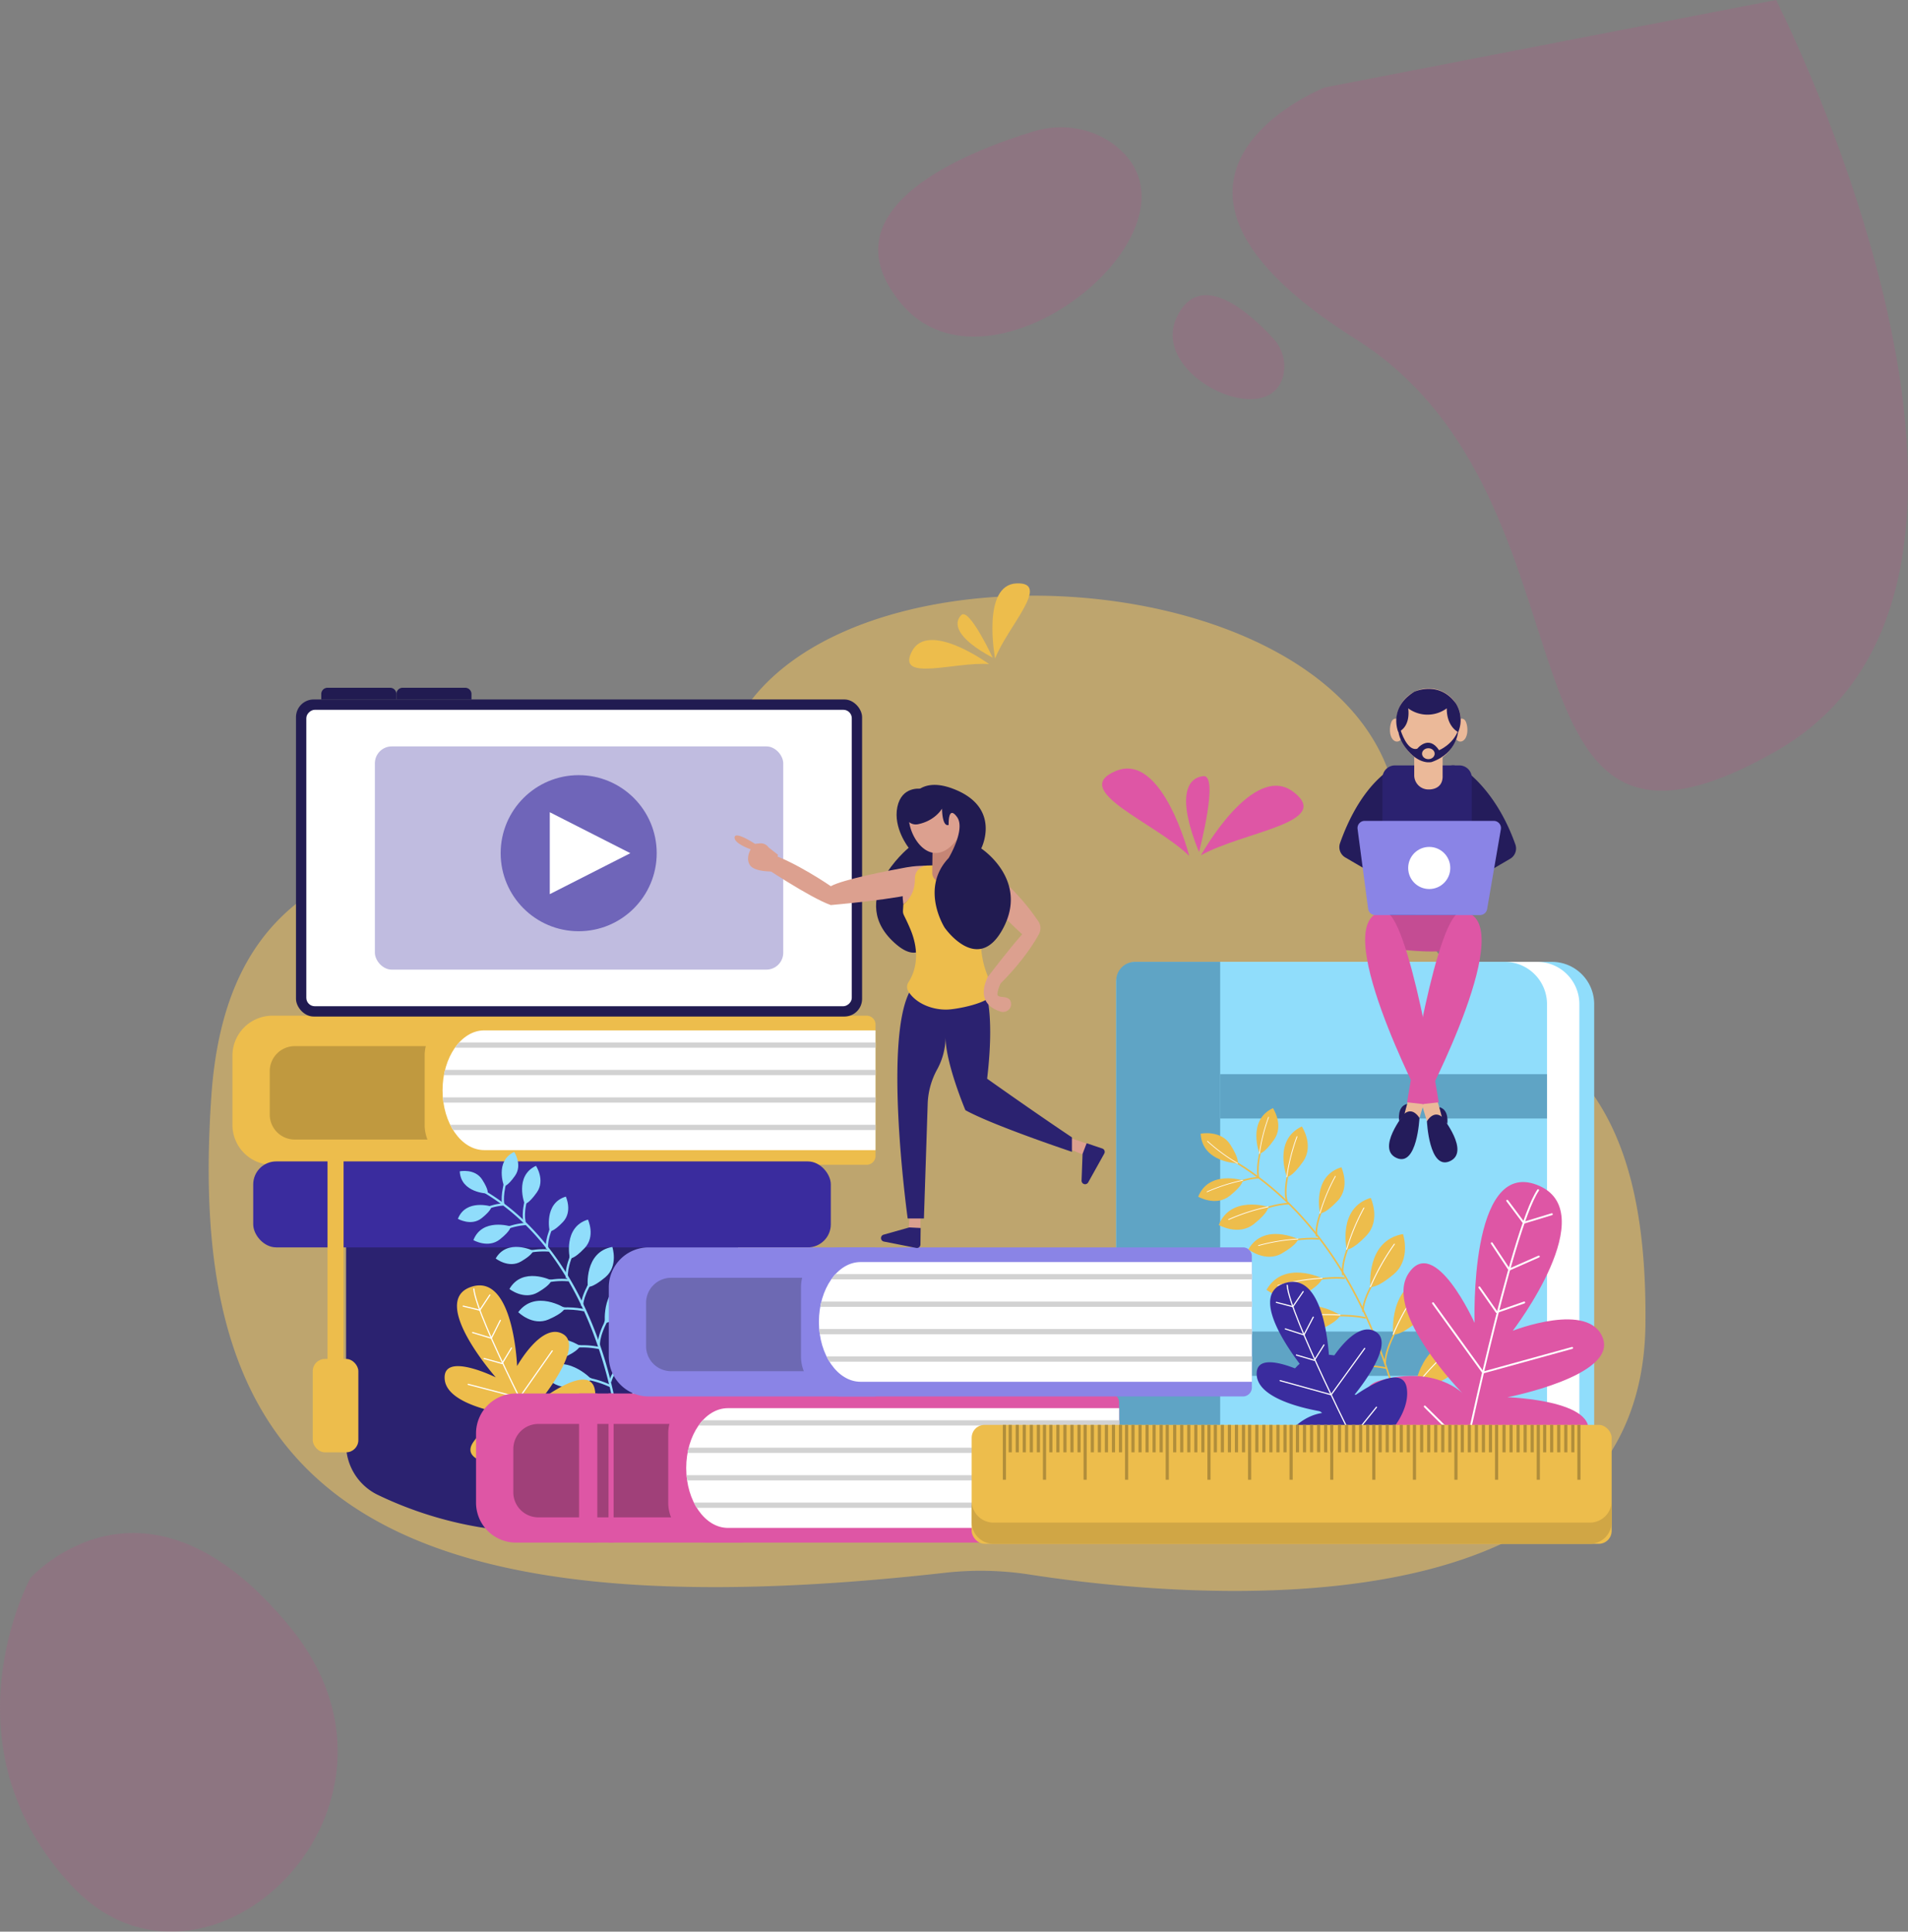 <svg id="OBJECTS" xmlns="http://www.w3.org/2000/svg" xmlns:xlink="http://www.w3.org/1999/xlink" viewBox="0 0 1030.49 1043.07"><rect x="0" y="0" width="1030.49" height="1043.07" fill="#808080" stroke="none"/><defs><style>.cls-1,.cls-12,.cls-19,.cls-20,.cls-21,.cls-22,.cls-23,.cls-24,.cls-25,.cls-26{fill:none;}.cls-2{fill:#e9bf63;opacity:0.59;}.cls-3{fill:#90ddfb;}.cls-4{fill:#fff;}.cls-5{fill:#5fa4c5;}.cls-6{fill:#edbd4c;}.cls-7{fill:#c0993f;}.cls-8{clip-path:url(#clip-path);}.cls-9{fill:#d2d2d2;}.cls-10{fill:#2b2270;}.cls-11,.cls-30,.cls-31{fill:#3a2c9e;}.cls-12,.cls-20,.cls-21,.cls-22,.cls-23,.cls-24,.cls-25,.cls-26{stroke:#fff;stroke-linecap:round;stroke-linejoin:round;}.cls-12{stroke-width:0.63px;}.cls-13{fill:#de56a5;}.cls-14{fill:#a04079;}.cls-15{clip-path:url(#clip-path-2);}.cls-16{fill:#8a84e6;}.cls-17{fill:#6d69b3;}.cls-18{clip-path:url(#clip-path-3);}.cls-19{stroke:#edbd4c;stroke-miterlimit:10;stroke-width:0.87px;}.cls-20{stroke-width:0.36px;}.cls-21{stroke-width:0.4px;}.cls-22{stroke-width:0.38px;}.cls-23{stroke-width:0.43px;}.cls-24{stroke-width:0.47px;}.cls-25{stroke-width:0.51px;}.cls-26{stroke-width:1.02px;}.cls-27{fill:#d0a645;}.cls-28{fill:#b18e3b;}.cls-29{fill:#211b51;}.cls-30{opacity:0.32;}.cls-31{opacity:0.6;}.cls-32{fill:#dca08f;}.cls-33{fill:#c58575;}.cls-34{fill:#ebb999;}.cls-35{fill:#241c5b;}.cls-36{fill:#c44c93;}.cls-37{fill:#cf4387;opacity:0.17;}</style><clipPath id="clip-path" transform="translate(30.14 98.5)"><path class="cls-1" d="M231.4,522.56c-12.42,0-22.52-14.5-22.52-32.33S219,457.9,231.4,457.9H442.72v64.66Z"/></clipPath><clipPath id="clip-path-2" transform="translate(30.14 98.5)"><path class="cls-1" d="M363,726.56c-12.42,0-22.52-14.5-22.52-32.33S350.54,661.9,363,661.9H574.28v64.66Z"/></clipPath><clipPath id="clip-path-3" transform="translate(30.14 98.5)"><path class="cls-1" d="M434.66,647.65c-12.42,0-22.52-14.5-22.52-32.33S422.24,583,434.66,583H646v64.66Z"/></clipPath></defs><title>2353234</title><path class="cls-2" d="M480.16,750.8a172.73,172.73,0,0,1,45.8.95c77,11.94,330.66,38.14,332.58-135,2.26-204.14-127.39-130-133.13-269.81S431,182.56,368.89,289.58,97.51,295.59,84,493.53C70.72,686.94,146,788.39,480.16,750.8Z" transform="translate(30.14 98.5)"/><path class="cls-3" d="M639.26,519.4h198.9A22.84,22.84,0,0,1,861,542.24v253a22.84,22.84,0,0,1-22.84,22.84H639.26a10.93,10.93,0,0,1-10.93-10.93V530.33A10.93,10.93,0,0,1,639.26,519.4Z"/><path class="cls-4" d="M631.29,519.4h198.9A22.84,22.84,0,0,1,853,542.24v253a22.84,22.84,0,0,1-22.84,22.84H631.29a10.93,10.93,0,0,1-10.93-10.93V530.33A10.93,10.93,0,0,1,631.29,519.4Z"/><path class="cls-3" d="M613.78,519.4h198.9a22.84,22.84,0,0,1,22.84,22.84v253a22.84,22.84,0,0,1-22.84,22.84H613.78a10.93,10.93,0,0,1-10.93-10.93V530.33A10.93,10.93,0,0,1,613.78,519.4Z"/><path class="cls-5" d="M613,519.4h46a0,0,0,0,1,0,0V818.92a0,0,0,0,1,0,0H614.11a11.26,11.26,0,0,1-11.26-11.26V529.55A10.15,10.15,0,0,1,613,519.4Z"/><rect class="cls-5" x="659.01" y="580.06" width="176.52" height="23.93"/><rect class="cls-5" x="659.01" y="719.03" width="176.52" height="23.93"/><path class="cls-6" d="M147.12,548.47H269.6a0,0,0,0,1,0,0V629a0,0,0,0,1,0,0H147.12a21.58,21.58,0,0,1-21.58-21.58V570.06A21.58,21.58,0,0,1,147.12,548.47Z"/><path class="cls-7" d="M159.2,564.91h99.19a0,0,0,0,1,0,0v50.44a0,0,0,0,1,0,0H159.2a13.52,13.52,0,0,1-13.52-13.52V578.43A13.52,13.52,0,0,1,159.2,564.91Z"/><path class="cls-6" d="M250.93,548.47H468.07a4.79,4.79,0,0,1,4.79,4.79v70.92a4.79,4.79,0,0,1-4.79,4.79H250.93a21.58,21.58,0,0,1-21.58-21.58V570.06A21.58,21.58,0,0,1,250.93,548.47Z"/><path class="cls-4" d="M231.4,522.56c-12.42,0-22.52-14.5-22.52-32.33S219,457.9,231.4,457.9H442.72v64.66Z" transform="translate(30.14 98.5)"/><g class="cls-8"><rect class="cls-9" x="241.33" y="562.93" width="239.79" height="2.83"/><rect class="cls-9" x="237.93" y="577.74" width="252.51" height="2.83"/><rect class="cls-9" x="237.93" y="592.56" width="252.51" height="2.83"/><rect class="cls-9" x="237.93" y="607.38" width="252.51" height="2.83"/></g><path class="cls-10" d="M368.45,699.34A202.43,202.43,0,0,1,262.61,729a205.29,205.29,0,0,1-88.84-20.34,30.32,30.32,0,0,1-17-27.26V543.11H368.45Z" transform="translate(30.14 98.5)"/><rect class="cls-11" x="136.76" y="627.15" width="311.95" height="46.42" rx="12.44" ry="12.44"/><rect class="cls-6" x="176.89" y="622.56" width="8.67" height="125.51"/><rect class="cls-6" x="168.91" y="733.82" width="24.63" height="50.42" rx="6.6" ry="6.6"/><path class="cls-3" d="M303.85,677.38c-.07-.95-8.12-94.93-74.17-132.77l.6-1c34.82,19.95,53.29,55.25,62.66,81.35A225.8,225.8,0,0,1,305,677.28Z" transform="translate(30.14 98.5)"/><path class="cls-3" d="M241.09,552c-.06-.23-1.44-5.7,2.56-16.9l1.13.4c-3.85,10.8-2.54,16.14-2.53,16.2Z" transform="translate(30.14 98.5)"/><path class="cls-3" d="M242.07,542s-5.17-13.45,5.51-18.46c0,0,4.61,6.94.44,12.87S242.07,542,242.07,542Z" transform="translate(30.14 98.5)"/><path class="cls-3" d="M242.07,542.26h0a.24.24,0,0,1-.22-.27,73.11,73.11,0,0,1,3.75-14.8.25.25,0,0,1,.46.17A72.69,72.69,0,0,0,242.32,542,.25.25,0,0,1,242.07,542.26Z" transform="translate(30.14 98.5)"/><path class="cls-3" d="M229.65,556.14l-.59-1a29.37,29.37,0,0,1,12.59-3.83l0,1.2A28.69,28.69,0,0,0,229.65,556.14Z" transform="translate(30.14 98.5)"/><path class="cls-3" d="M235.24,553s-13.75-4.31-18.08,6.66c0,0,7.22,4.16,12.88-.38S235.24,553,235.24,553Z" transform="translate(30.14 98.5)"/><path class="cls-3" d="M220.76,557.87a.25.25,0,0,1-.1-.47,73,73,0,0,1,14.54-4.67.24.24,0,0,1,.28.2.24.24,0,0,1-.2.28,72.7,72.7,0,0,0-14.43,4.64Z" transform="translate(30.14 98.5)"/><path class="cls-3" d="M252.72,561.69c-.09-.21-2.14-5.27,2.32-17.75l1.13.4c-4.27,12-2.36,16.84-2.34,16.88Z" transform="translate(30.14 98.5)"/><path class="cls-3" d="M253.22,551.57s-5.75-15,6.12-20.53c0,0,5.12,7.72.48,14.32S253.22,551.57,253.22,551.57Z" transform="translate(30.14 98.5)"/><path class="cls-3" d="M253.22,551.85h0a.27.27,0,0,1-.24-.3,81.39,81.39,0,0,1,4.17-16.46.27.27,0,0,1,.35-.16.27.27,0,0,1,.16.35,80.9,80.9,0,0,0-4.14,16.34A.27.27,0,0,1,253.22,551.85Z" transform="translate(30.14 98.5)"/><path class="cls-3" d="M239.38,567.23l-.59-1A36.88,36.88,0,0,1,254,561.83l0,1.2A36.31,36.31,0,0,0,239.38,567.23Z" transform="translate(30.14 98.5)"/><path class="cls-3" d="M245.63,563.75s-15.29-4.79-20.1,7.41c0,0,8,4.62,14.32-.42S245.63,563.75,245.63,563.75Z" transform="translate(30.14 98.5)"/><path class="cls-3" d="M229.52,569.21a.27.27,0,0,1-.11-.52,81.35,81.35,0,0,1,16.16-5.2.27.27,0,0,1,.1.54,80.67,80.67,0,0,0-16,5.16Z" transform="translate(30.14 98.5)"/><path class="cls-3" d="M264.79,575.9c-.06-.21-1.29-5.33,4.72-16.59l1.06.56c-5.75,10.77-4.63,15.68-4.62,15.73Z" transform="translate(30.14 98.5)"/><path class="cls-3" d="M266.72,566.34s-3.36-15.06,8.74-18.68c0,0,3.78,8.07-1.56,13.7S266.72,566.34,266.72,566.34Z" transform="translate(30.14 98.5)"/><path class="cls-3" d="M266.72,566.6h-.07a.26.26,0,0,1-.19-.32,78.23,78.23,0,0,1,6.3-15.09.26.26,0,1,1,.46.25,77.67,77.67,0,0,0-6.25,15A.26.26,0,0,1,266.72,566.6Z" transform="translate(30.14 98.5)"/><path class="cls-3" d="M251.33,579.3l-.43-1.11a37,37,0,0,1,15.57-2l-.13,1.19C266.25,577.41,258.34,576.58,251.33,579.3Z" transform="translate(30.14 98.5)"/><path class="cls-3" d="M257.77,576.86s-13.88-6.73-20.19,4.21c0,0,7,5.54,13.69,1.62S257.77,576.86,257.77,576.86Z" transform="translate(30.14 98.5)"/><path class="cls-3" d="M241.7,579.78a.26.26,0,0,1-.07-.52,78.29,78.29,0,0,1,16.13-2.67c.14,0,.27.11.27.26a.26.26,0,0,1-.25.27,77.64,77.64,0,0,0-16,2.65Z" transform="translate(30.14 98.5)"/><path class="cls-3" d="M275.51,591.74c-.06-.24-1.44-5.94,5.28-18.54l1.06.56c-6.46,12.1-5.19,17.62-5.18,17.67Z" transform="translate(30.14 98.5)"/><path class="cls-3" d="M277.61,581s-3.76-16.87,9.79-20.93c0,0,4.24,9-1.75,15.35S277.61,581,277.61,581Z" transform="translate(30.14 98.5)"/><path class="cls-3" d="M277.61,581.33h-.08a.29.29,0,0,1-.21-.36,87.76,87.76,0,0,1,7.05-16.9.3.3,0,0,1,.52.28,87.21,87.21,0,0,0-7,16.77A.3.3,0,0,1,277.61,581.33Z" transform="translate(30.14 98.5)"/><path class="cls-3" d="M260.34,595.5l-.43-1.11A39.46,39.46,0,0,1,277,592.23l-.14,1.19A39,39,0,0,0,260.34,595.5Z" transform="translate(30.14 98.5)"/><path class="cls-3" d="M267.58,592.83S252,585.29,245,597.55c0,0,7.83,6.2,15.34,1.82S267.58,592.83,267.58,592.83Z" transform="translate(30.14 98.5)"/><path class="cls-3" d="M249.58,596.1a.3.3,0,0,1-.08-.58,87.72,87.72,0,0,1,18.07-3h0a.3.3,0,0,1,0,.59,87.16,87.16,0,0,0-17.93,3Z" transform="translate(30.14 98.5)"/><path class="cls-3" d="M283.71,606.6c0-.22-.81-5.56,8.08-18.36l1,.68c-8.53,12.29-7.89,17.43-7.89,17.48Z" transform="translate(30.14 98.5)"/><path class="cls-3" d="M287.3,596.3s-1.94-18.78,13.28-21.47c0,0,3.45,10.35-3.85,16.43S287.3,596.3,287.3,596.3Z" transform="translate(30.14 98.5)"/><path class="cls-3" d="M287.3,596.62l-.12,0a.32.32,0,0,1-.18-.42,95.81,95.81,0,0,1,9.8-17.44.32.32,0,1,1,.53.37,95.05,95.05,0,0,0-9.73,17.31A.32.32,0,0,1,287.3,596.62Z" transform="translate(30.14 98.5)"/><path class="cls-3" d="M266.7,609.75l-.3-1.16c9.24-2.39,18.74-.26,19.14-.16l-.27,1.17C285.18,609.57,275.65,607.43,266.7,609.75Z" transform="translate(30.14 98.5)"/><path class="cls-3" d="M274.91,607.82s-15.92-10.16-25.15,2.24c0,0,7.71,7.73,16.42,3.92S274.91,607.82,274.91,607.82Z" transform="translate(30.14 98.5)"/><path class="cls-3" d="M255,609.08a.32.32,0,0,1,0-.64,95.76,95.76,0,0,1,20-.94.32.32,0,0,1,.29.35.32.32,0,0,1-.35.29,95.27,95.27,0,0,0-19.84.94Z" transform="translate(30.14 98.5)"/><path class="cls-3" d="M292.71,628c0-.29-.87-7.18,8.79-21.09l1,.68c-9.4,13.53-8.6,20.18-8.59,20.24Z" transform="translate(30.14 98.5)"/><path class="cls-3" d="M296.56,615.68S294.45,595.22,311,592.3c0,0,3.76,11.28-4.2,17.9S296.56,615.68,296.56,615.68Z" transform="translate(30.14 98.5)"/><path class="cls-3" d="M296.56,616l-.13,0a.35.35,0,0,1-.2-.46,104.53,104.53,0,0,1,10.68-19,.35.35,0,0,1,.57.4,103.61,103.61,0,0,0-10.6,18.85A.35.35,0,0,1,296.56,616Z" transform="translate(30.14 98.5)"/><path class="cls-3" d="M274.12,630.27l-.3-1.16a46.14,46.14,0,0,1,20.21-.19l-.28,1.16A45.67,45.67,0,0,0,274.12,630.27Z" transform="translate(30.14 98.5)"/><path class="cls-3" d="M283.07,628.22s-17.33-11.06-27.38,2.44c0,0,8.39,8.42,17.88,4.27S283.07,628.22,283.07,628.22Z" transform="translate(30.14 98.5)"/><path class="cls-3" d="M261.39,629.59a.35.35,0,0,1-.05-.7,104.72,104.72,0,0,1,21.76-1,.35.35,0,0,1,.32.38.36.36,0,0,1-.38.32,103.42,103.42,0,0,0-21.6,1Z" transform="translate(30.14 98.5)"/><path class="cls-3" d="M300.08,647.75l-1.19-.09c0-.26.59-6.55,13.36-17.7l.79.9C300.73,641.61,300.09,647.69,300.08,647.75Z" transform="translate(30.14 98.5)"/><path class="cls-3" d="M305.33,637.25s2.93-20.35,19.72-19.16c0,0,.9,11.85-8.42,16.34S305.33,637.25,305.33,637.25Z" transform="translate(30.14 98.5)"/><path class="cls-3" d="M305.33,637.6A.35.35,0,0,1,305,637a104.32,104.32,0,0,1,15-15.83.35.35,0,0,1,.46.53,103.62,103.62,0,0,0-14.86,15.71A.35.35,0,0,1,305.33,637.6Z" transform="translate(30.14 98.5)"/><path class="cls-3" d="M299.48,650.6c-.09,0-9.24-4.66-19.2-4.66H280v-1.2a47.79,47.79,0,0,1,20,4.79Z" transform="translate(30.14 98.5)"/><path class="cls-3" d="M289.19,646.14S275.07,631.2,262,641.85c0,0,6.09,10.2,16.3,8.49S289.19,646.14,289.19,646.14Z" transform="translate(30.14 98.5)"/><path class="cls-3" d="M289.19,646.49l-.11,0a103.69,103.69,0,0,0-21.2-4.26.35.35,0,0,1-.31-.38.36.36,0,0,1,.38-.31,104.37,104.37,0,0,1,21.36,4.3.35.35,0,0,1-.11.68Z" transform="translate(30.14 98.5)"/><path class="cls-3" d="M303.86,667.75l-1.17-.23c.06-.28,1.53-7.07,15.23-17l.7,1C305.38,661.09,303.87,667.69,303.86,667.75Z" transform="translate(30.14 98.5)"/><path class="cls-3" d="M310.37,657.13s4.73-20,21.34-17.33c0,0-.16,11.88-9.84,15.52S310.37,657.13,310.37,657.13Z" transform="translate(30.14 98.5)"/><path class="cls-3" d="M310.37,657.48a.35.35,0,0,1-.23-.09.35.35,0,0,1,0-.49,104.35,104.35,0,0,1,16.32-14.43.35.35,0,1,1,.41.57,103.72,103.72,0,0,0-16.2,14.32A.35.35,0,0,1,310.37,657.48Z" transform="translate(30.14 98.5)"/><path class="cls-3" d="M303.16,669.76c-.09-.05-8.73-5.41-18.77-6.22l.1-1.19a47.68,47.68,0,0,1,19.31,6.4Z" transform="translate(30.14 98.5)"/><path class="cls-3" d="M293.51,664.55s-12.74-16.14-26.67-6.69c0,0,5.16,10.71,15.48,9.91S293.51,664.55,293.51,664.55Z" transform="translate(30.14 98.5)"/><path class="cls-3" d="M293.51,664.9a.35.35,0,0,1-.14,0,103.79,103.79,0,0,0-20.74-6.13.35.35,0,0,1-.28-.41.34.34,0,0,1,.41-.28,104.35,104.35,0,0,1,20.89,6.18.35.35,0,0,1-.14.67Z" transform="translate(30.14 98.5)"/><path class="cls-3" d="M233.17,546s-14.41-.27-15-12c0,0,8.16-1.66,12.09,4.44S233.17,546,233.17,546Z" transform="translate(30.14 98.5)"/><path class="cls-3" d="M233.17,546.28a.24.24,0,0,1-.12,0,73.18,73.18,0,0,1-12.31-9,.25.25,0,0,1,.33-.37,72.55,72.55,0,0,0,12.21,9,.25.25,0,0,1-.12.46Z" transform="translate(30.14 98.5)"/><path class="cls-6" d="M286.9,669.73a47.83,47.83,0,0,1-53.59,21.88c-7.34-2-12.08-5.45-7.66-11.63,11.17-15.6,23.95-14,23.95-14s-38-3.93-39.55-19.52,27.58-1.19,27.58-1.19-36.33-41.13-13.33-48.86,24.84,42.75,24.84,42.75,13.4-24.1,24.89-17.22-12.12,35.53-12.12,35.53,26.55-20.57,29.23-5.45C292.15,657.68,290.34,663.82,286.9,669.73Z" transform="translate(30.14 98.5)"/><path class="cls-12" d="M266.24,687.42s-39-74-40.47-89.9" transform="translate(30.14 98.5)"/><polyline class="cls-12" points="272.71 775.92 292.11 777.71 305.09 761.1"/><polyline class="cls-12" points="252.86 747.54 280.51 754.75 298.26 729.45"/><polyline class="cls-12" points="261.45 733.59 271.17 736.29 276.23 727.93"/><polyline class="cls-12" points="255.25 719.57 265.37 722.64 270.22 712.98"/><polyline class="cls-12" points="250.19 705.3 259.14 707.48 264.57 699.29"/><path class="cls-13" d="M278.68,752.48H401.16a0,0,0,0,1,0,0V833a0,0,0,0,1,0,0H278.68a21.58,21.58,0,0,1-21.58-21.58V774.06A21.58,21.58,0,0,1,278.68,752.48Z"/><path class="cls-14" d="M290.76,768.92h99.19a0,0,0,0,1,0,0v50.44a0,0,0,0,1,0,0H290.76a13.52,13.52,0,0,1-13.52-13.52V782.44A13.52,13.52,0,0,1,290.76,768.92Z"/><path class="cls-13" d="M382.49,752.48H599.62a4.79,4.79,0,0,1,4.79,4.79V828.2a4.79,4.79,0,0,1-4.79,4.79H382.49a21.58,21.58,0,0,1-21.58-21.58V774.06A21.58,21.58,0,0,1,382.49,752.48Z"/><path class="cls-4" d="M363,726.56c-12.42,0-22.52-14.5-22.52-32.33S350.54,661.9,363,661.9H574.28v64.66Z" transform="translate(30.14 98.5)"/><g class="cls-15"><rect class="cls-9" x="372.88" y="766.93" width="239.79" height="2.83"/><rect class="cls-9" x="369.49" y="781.75" width="252.51" height="2.83"/><rect class="cls-9" x="369.49" y="796.57" width="252.51" height="2.83"/><rect class="cls-9" x="369.49" y="811.38" width="252.51" height="2.83"/></g><rect class="cls-13" x="312.74" y="752.48" width="9.86" height="80.51"/><rect class="cls-13" x="328.66" y="752.48" width="2.75" height="80.51"/><path class="cls-16" d="M350.38,673.57H472.86a0,0,0,0,1,0,0v80.51a0,0,0,0,1,0,0H350.38a21.58,21.58,0,0,1-21.58-21.58V695.15A21.58,21.58,0,0,1,350.38,673.57Z"/><path class="cls-17" d="M362.46,690h99.19a0,0,0,0,1,0,0v50.44a0,0,0,0,1,0,0H362.46a13.52,13.52,0,0,1-13.52-13.52V703.52A13.52,13.52,0,0,1,362.46,690Z"/><path class="cls-16" d="M454.19,673.57H671.32a4.79,4.79,0,0,1,4.79,4.79v70.92a4.79,4.79,0,0,1-4.79,4.79H454.19a21.58,21.58,0,0,1-21.58-21.58V695.15A21.58,21.58,0,0,1,454.19,673.57Z"/><path class="cls-4" d="M434.66,647.65c-12.42,0-22.52-14.5-22.52-32.33S422.24,583,434.66,583H646v64.66Z" transform="translate(30.14 98.5)"/><g class="cls-18"><rect class="cls-9" x="444.59" y="688.02" width="239.79" height="2.83"/><rect class="cls-9" x="441.19" y="702.84" width="252.51" height="2.83"/><rect class="cls-9" x="441.19" y="717.65" width="252.51" height="2.83"/><rect class="cls-9" x="441.19" y="732.47" width="252.51" height="2.83"/></g><path class="cls-19" d="M732.76,703.76S723,578.07,634,527.11" transform="translate(30.14 98.5)"/><path class="cls-19" d="M649.53,537.43s-1.91-7.15,3.37-21.94" transform="translate(30.14 98.5)"/><path class="cls-6" d="M650.07,524.36s-6.86-17.83,7.3-24.48c0,0,6.11,9.2.58,17.07S650.07,524.36,650.07,524.36Z" transform="translate(30.14 98.5)"/><path class="cls-20" d="M650.07,524.36A95.67,95.67,0,0,1,655,504.8" transform="translate(30.14 98.5)"/><path class="cls-19" d="M649.53,537.43a38.49,38.49,0,0,0-16.32,5" transform="translate(30.14 98.5)"/><path class="cls-6" d="M641,538.88s-18.23-5.71-24,8.84c0,0,9.57,5.51,17.07-.5S641,538.88,641,538.88Z" transform="translate(30.14 98.5)"/><path class="cls-20" d="M641,538.88a95.66,95.66,0,0,0-19.2,6.18" transform="translate(30.14 98.5)"/><path class="cls-19" d="M664.9,550.13s-2.78-6.51,3.09-23" transform="translate(30.14 98.5)"/><path class="cls-6" d="M664.85,537s-7.62-19.83,8.12-27.22c0,0,6.79,10.23.64,19S664.85,537,664.85,537Z" transform="translate(30.14 98.5)"/><path class="cls-21" d="M664.85,537a106.38,106.38,0,0,1,5.5-21.74" transform="translate(30.14 98.5)"/><path class="cls-19" d="M665.92,551.42a48.6,48.6,0,0,0-19.82,5.68" transform="translate(30.14 98.5)"/><path class="cls-6" d="M654.77,553.18s-20.27-6.35-26.65,9.82c0,0,10.64,6.13,19-.56S654.77,553.18,654.77,553.18Z" transform="translate(30.14 98.5)"/><path class="cls-21" d="M654.77,553.18a106.38,106.38,0,0,0-21.35,6.87" transform="translate(30.14 98.5)"/><path class="cls-19" d="M680.95,569.09s-1.73-6.59,6.19-21.43" transform="translate(30.14 98.5)"/><path class="cls-6" d="M682.75,556.6s-4.45-20,11.58-24.77c0,0,5,10.7-2.07,18.17S682.75,556.6,682.75,556.6Z" transform="translate(30.14 98.5)"/><path class="cls-22" d="M682.75,556.6a102.41,102.41,0,0,1,8.32-19.92" transform="translate(30.14 98.5)"/><path class="cls-19" d="M682.32,570.51s-10.67-1.18-20.27,2.55" transform="translate(30.14 98.5)"/><path class="cls-6" d="M670.87,570.56s-18.41-8.92-26.77,5.58c0,0,9.27,7.34,18.16,2.15S670.87,570.56,670.87,570.56Z" transform="translate(30.14 98.5)"/><path class="cls-22" d="M670.87,570.56a102.42,102.42,0,0,0-21.3,3.52" transform="translate(30.14 98.5)"/><path class="cls-19" d="M695.16,590.08s-1.93-7.39,6.93-24" transform="translate(30.14 98.5)"/><path class="cls-6" d="M697.18,576.1s-5-22.36,13-27.75c0,0,5.62,12-2.32,20.35S697.18,576.1,697.18,576.1Z" transform="translate(30.14 98.5)"/><path class="cls-23" d="M697.18,576.1a114.72,114.72,0,0,1,9.32-22.32" transform="translate(30.14 98.5)"/><path class="cls-19" d="M696.24,591.73s-11.49-1.37-22.24,2.8" transform="translate(30.14 98.5)"/><path class="cls-6" d="M683.88,591.73s-20.62-10-30,6.26c0,0,10.38,8.22,20.34,2.41S683.88,591.73,683.88,591.73Z" transform="translate(30.14 98.5)"/><path class="cls-23" d="M683.88,591.73A114.72,114.72,0,0,0,660,595.67" transform="translate(30.14 98.5)"/><path class="cls-19" d="M706,609.85s-1.15-6.85,10.59-23.76" transform="translate(30.14 98.5)"/><path class="cls-6" d="M710,596.34s-2.57-24.9,17.61-28.47c0,0,4.57,13.73-5.11,21.79S710,596.34,710,596.34Z" transform="translate(30.14 98.5)"/><path class="cls-24" d="M710,596.34a125.36,125.36,0,0,1,12.95-23" transform="translate(30.14 98.5)"/><path class="cls-19" d="M707.52,613.18s-12.81-3-25,.21" transform="translate(30.14 98.5)"/><path class="cls-6" d="M693.6,611.61s-21.1-13.46-33.34,3c0,0,10.22,10.25,21.77,5.2S693.6,611.61,693.6,611.61Z" transform="translate(30.14 98.5)"/><path class="cls-24" d="M693.6,611.61a125.36,125.36,0,0,0-26.4,1.24" transform="translate(30.14 98.5)"/><path class="cls-19" d="M718,638.27s-1.26-9,11.52-27.4" transform="translate(30.14 98.5)"/><path class="cls-6" d="M722.3,622s-2.8-27.12,19.18-31c0,0,5,14.95-5.56,23.73S722.3,622,722.3,622Z" transform="translate(30.14 98.5)"/><path class="cls-25" d="M722.3,622a136.51,136.51,0,0,1,14.1-25.09" transform="translate(30.14 98.5)"/><path class="cls-19" d="M718.77,640.34s-13.13-3.19-26.41.26" transform="translate(30.14 98.5)"/><path class="cls-11" d="M704.42,638.65s-23-14.66-36.31,3.24c0,0,11.13,11.16,23.7,5.67S704.42,638.65,704.42,638.65Z" transform="translate(30.14 98.5)"/><path class="cls-25" d="M704.42,638.65A136.51,136.51,0,0,0,675.67,640" transform="translate(30.14 98.5)"/><path class="cls-19" d="M726.18,664.49s.57-8.18,17.44-22.93" transform="translate(30.14 98.5)"/><path class="cls-6" d="M733.93,650.63s3.88-27,26.14-25.4c0,0,1.2,15.71-11.17,21.66S733.93,650.63,733.93,650.63Z" transform="translate(30.14 98.5)"/><path class="cls-25" d="M733.93,650.63a136.51,136.51,0,0,1,19.78-20.9" transform="translate(30.14 98.5)"/><path class="cls-19" d="M726.54,667.62s-12.46-6.37-26.18-6.26" transform="translate(30.14 98.5)"/><path class="cls-11" d="M712.53,662.41s-18.73-19.81-36-5.69c0,0,8.08,13.53,21.61,11.26S712.53,662.41,712.53,662.41Z" transform="translate(30.14 98.5)"/><path class="cls-25" d="M712.53,662.41a136.52,136.52,0,0,0-28.21-5.68" transform="translate(30.14 98.5)"/><path class="cls-19" d="M731.2,690.91s1.76-8.91,19.88-22.1" transform="translate(30.14 98.5)"/><path class="cls-11" d="M740.62,677s6.27-26.53,28.3-23c0,0-.21,15.76-13.05,20.58S740.62,677,740.62,677Z" transform="translate(30.14 98.5)"/><path class="cls-25" d="M740.62,677a136.51,136.51,0,0,1,21.56-19.06" transform="translate(30.14 98.5)"/><path class="cls-19" d="M731.47,693s-11.57-7.26-25.24-8.37" transform="translate(30.14 98.5)"/><path class="cls-11" d="M718.26,686.81s-16.89-21.4-35.36-8.87c0,0,6.84,14.19,20.52,13.14S718.26,686.81,718.26,686.81Z" transform="translate(30.14 98.5)"/><path class="cls-25" d="M718.26,686.81a136.51,136.51,0,0,0-27.6-8.17" transform="translate(30.14 98.5)"/><path class="cls-6" d="M638.26,529.68s-19.1-.35-19.94-16c0,0,10.82-2.2,16,5.88S638.26,529.68,638.26,529.68Z" transform="translate(30.14 98.5)"/><path class="cls-20" d="M638.26,529.68A95.67,95.67,0,0,1,622,517.75" transform="translate(30.14 98.5)"/><path class="cls-13" d="M802.48,697c-32.46,12-69.15.33-89.25-27.82-7.13-10-9.45-19.21,2.42-22.36,29.95-8,44.23,7.17,44.23,7.17S716.6,610,730.68,589s35.59,26.87,35.59,26.87-3-88.59,33.62-74.57-13,78.8-13,78.8,41.46-16.25,48.71,4.13S784,656,784,656s54.22,1.67,42,23.26C821.43,687.36,812.85,693.15,802.48,697Z" transform="translate(30.14 98.5)"/><path class="cls-26" d="M758.57,697.78s27.43-132.27,42-153.59" transform="translate(30.14 98.5)"/><polyline class="cls-26" points="769.5 759.51 791.83 781.67 825.08 774.32"/><polyline class="cls-26" points="773.95 703.74 800.98 741.14 849.1 727.86"/><polyline class="cls-26" points="798.99 695.19 808.32 708.53 823.21 703.33"/><polyline class="cls-26" points="805.68 671.35 815.12 685.58 831.1 678.52"/><polyline class="cls-26" points="814.03 648.38 822.94 660.28 838.13 655.66"/><path class="cls-11" d="M725.11,668.69a47.83,47.83,0,0,1-53.91,21.08c-7.31-2.07-12-5.63-7.48-11.75,11.4-15.43,24.15-13.65,24.15-13.65s-37.92-4.49-39.25-20.1,27.6-.78,27.6-.78-35.71-41.67-12.6-49.06,24.2,43.12,24.2,43.12S701.58,613.66,713,620.7,700.32,656,700.32,656s26.86-20.17,29.31-5C730.55,656.71,728.64,662.83,725.11,668.69Z" transform="translate(30.14 98.5)"/><path class="cls-12" d="M704.19,686.06s-37.91-74.55-39.12-90.49" transform="translate(30.14 98.5)"/><polyline class="cls-12" points="710.82 774.22 730.18 776.29 743.42 759.88"/><polyline class="cls-12" points="691.39 745.54 718.93 753.16 737.05 728.13"/><polyline class="cls-12" points="700.19 731.72 709.86 734.56 715.05 726.28"/><polyline class="cls-12" points="694.2 717.61 704.27 720.83 709.27 711.24"/><polyline class="cls-12" points="689.35 703.27 698.26 705.58 703.82 697.47"/><rect class="cls-6" x="524.79" y="769.42" width="345.65" height="64.23" rx="6.97" ry="6.97"/><path class="cls-27" d="M828.51,723.7H506.45a11.8,11.8,0,0,1-11.8-11.8v11.45a11.8,11.8,0,0,0,11.8,11.8H828.51a11.8,11.8,0,0,0,11.8-11.8V711.9A11.8,11.8,0,0,1,828.51,723.7Z" transform="translate(30.14 98.5)"/><rect class="cls-28" x="541.61" y="769.42" width="1.71" height="29.63"/><rect class="cls-28" x="563.27" y="769.42" width="1.71" height="29.63"/><rect class="cls-28" x="544.76" y="769.42" width="1.71" height="14.82"/><rect class="cls-28" x="548.56" y="769.42" width="1.71" height="14.82"/><rect class="cls-28" x="552.36" y="769.42" width="1.71" height="14.82"/><rect class="cls-28" x="556.16" y="769.42" width="1.71" height="14.82"/><rect class="cls-28" x="559.97" y="769.42" width="1.71" height="14.82"/><rect class="cls-28" x="585.21" y="769.42" width="1.71" height="29.63"/><rect class="cls-28" x="566.7" y="769.42" width="1.71" height="14.82"/><rect class="cls-28" x="570.51" y="769.42" width="1.71" height="14.82"/><rect class="cls-28" x="574.31" y="769.42" width="1.71" height="14.82"/><rect class="cls-28" x="578.11" y="769.42" width="1.71" height="14.82"/><rect class="cls-28" x="581.92" y="769.42" width="1.71" height="14.82"/><rect class="cls-28" x="607.62" y="769.42" width="1.71" height="29.63"/><rect class="cls-28" x="589.11" y="769.42" width="1.71" height="14.82"/><rect class="cls-28" x="592.92" y="769.42" width="1.71" height="14.82"/><rect class="cls-28" x="596.72" y="769.42" width="1.71" height="14.82"/><rect class="cls-28" x="600.52" y="769.42" width="1.71" height="14.82"/><rect class="cls-28" x="604.33" y="769.42" width="1.71" height="14.82"/><rect class="cls-28" x="629.57" y="769.42" width="1.71" height="29.63"/><rect class="cls-28" x="611.06" y="769.42" width="1.71" height="14.82"/><rect class="cls-28" x="614.87" y="769.42" width="1.71" height="14.82"/><rect class="cls-28" x="618.67" y="769.42" width="1.71" height="14.82"/><rect class="cls-28" x="622.47" y="769.42" width="1.71" height="14.82"/><rect class="cls-28" x="626.27" y="769.42" width="1.71" height="14.82"/><rect class="cls-28" x="652.1" y="769.42" width="1.71" height="29.63"/><rect class="cls-28" x="633.59" y="769.42" width="1.71" height="14.82"/><rect class="cls-28" x="637.4" y="769.42" width="1.71" height="14.82"/><rect class="cls-28" x="641.2" y="769.42" width="1.71" height="14.82"/><rect class="cls-28" x="645" y="769.42" width="1.71" height="14.82"/><rect class="cls-28" x="648.81" y="769.42" width="1.71" height="14.82"/><rect class="cls-28" x="674.05" y="769.42" width="1.71" height="29.63"/><rect class="cls-28" x="655.54" y="769.42" width="1.71" height="14.82"/><rect class="cls-28" x="659.34" y="769.42" width="1.71" height="14.82"/><rect class="cls-28" x="663.15" y="769.42" width="1.71" height="14.82"/><rect class="cls-28" x="666.95" y="769.42" width="1.71" height="14.82"/><rect class="cls-28" x="670.75" y="769.42" width="1.71" height="14.82"/><rect class="cls-28" x="696.46" y="769.42" width="1.71" height="29.63"/><rect class="cls-28" x="677.95" y="769.42" width="1.71" height="14.82"/><rect class="cls-28" x="681.75" y="769.42" width="1.71" height="14.82"/><rect class="cls-28" x="685.56" y="769.42" width="1.71" height="14.82"/><rect class="cls-28" x="689.36" y="769.42" width="1.71" height="14.82"/><rect class="cls-28" x="693.16" y="769.42" width="1.71" height="14.82"/><rect class="cls-28" x="718.41" y="769.42" width="1.71" height="29.63"/><rect class="cls-28" x="699.9" y="769.42" width="1.71" height="14.82"/><rect class="cls-28" x="703.7" y="769.42" width="1.71" height="14.82"/><rect class="cls-28" x="707.51" y="769.42" width="1.71" height="14.82"/><rect class="cls-28" x="711.31" y="769.42" width="1.71" height="14.82"/><rect class="cls-28" x="715.11" y="769.42" width="1.71" height="14.82"/><rect class="cls-28" x="741.13" y="769.42" width="1.71" height="29.63"/><rect class="cls-28" x="722.61" y="769.42" width="1.71" height="14.82"/><rect class="cls-28" x="726.42" y="769.42" width="1.71" height="14.82"/><rect class="cls-28" x="730.22" y="769.42" width="1.71" height="14.82"/><rect class="cls-28" x="734.02" y="769.42" width="1.71" height="14.82"/><rect class="cls-28" x="737.83" y="769.42" width="1.71" height="14.82"/><rect class="cls-28" x="763.07" y="769.42" width="1.71" height="29.63"/><rect class="cls-28" x="744.56" y="769.42" width="1.71" height="14.82"/><rect class="cls-28" x="748.37" y="769.42" width="1.71" height="14.82"/><rect class="cls-28" x="752.17" y="769.42" width="1.71" height="14.82"/><rect class="cls-28" x="755.97" y="769.42" width="1.71" height="14.82"/><rect class="cls-28" x="759.78" y="769.42" width="1.71" height="14.82"/><rect class="cls-28" x="785.48" y="769.42" width="1.71" height="29.63"/><rect class="cls-28" x="766.97" y="769.42" width="1.71" height="14.82"/><rect class="cls-28" x="770.78" y="769.42" width="1.71" height="14.82"/><rect class="cls-28" x="774.58" y="769.42" width="1.71" height="14.82"/><rect class="cls-28" x="778.38" y="769.42" width="1.71" height="14.82"/><rect class="cls-28" x="782.19" y="769.42" width="1.71" height="14.82"/><rect class="cls-28" x="807.43" y="769.42" width="1.71" height="29.63"/><rect class="cls-28" x="788.92" y="769.42" width="1.71" height="14.82"/><rect class="cls-28" x="792.72" y="769.42" width="1.71" height="14.82"/><rect class="cls-28" x="796.53" y="769.42" width="1.71" height="14.82"/><rect class="cls-28" x="800.33" y="769.42" width="1.71" height="14.82"/><rect class="cls-28" x="804.13" y="769.42" width="1.71" height="14.82"/><rect class="cls-28" x="829.96" y="769.42" width="1.71" height="29.63"/><rect class="cls-28" x="811.45" y="769.42" width="1.71" height="14.82"/><rect class="cls-28" x="815.25" y="769.42" width="1.71" height="14.82"/><rect class="cls-28" x="819.06" y="769.42" width="1.71" height="14.82"/><rect class="cls-28" x="822.86" y="769.42" width="1.71" height="14.82"/><rect class="cls-28" x="826.66" y="769.42" width="1.71" height="14.82"/><rect class="cls-28" x="851.91" y="769.42" width="1.71" height="29.63"/><rect class="cls-28" x="833.4" y="769.42" width="1.71" height="14.82"/><rect class="cls-28" x="837.2" y="769.42" width="1.71" height="14.82"/><rect class="cls-28" x="841.01" y="769.42" width="1.71" height="14.82"/><rect class="cls-28" x="844.81" y="769.42" width="1.71" height="14.82"/><rect class="cls-28" x="848.61" y="769.42" width="1.71" height="14.82"/><rect class="cls-29" x="159.86" y="377.71" width="305.75" height="171.22" rx="9.55" ry="9.55"/><rect class="cls-4" x="202.57" y="217.52" width="160.07" height="294.6" rx="4.55" ry="4.55" transform="translate(677.56 180.72) rotate(90)"/><rect class="cls-30" x="202.47" y="403.05" width="220.55" height="120.55" rx="9.13" ry="9.13"/><circle class="cls-31" cx="312.54" cy="460.72" r="42.14"/><polygon class="cls-4" points="296.93 438.6 296.93 482.84 340.44 460.72 296.93 438.6"/><path class="cls-29" d="M176.9,371.39h33.79a3.39,3.39,0,0,1,3.39,3.39v2.93a0,0,0,0,1,0,0H173.51a0,0,0,0,1,0,0v-2.93A3.39,3.39,0,0,1,176.9,371.39Z"/><path class="cls-29" d="M217.46,371.39h33.79a3.39,3.39,0,0,1,3.39,3.39v2.93a0,0,0,0,1,0,0H214.08a0,0,0,0,1,0,0v-2.93A3.39,3.39,0,0,1,217.46,371.39Z"/><path class="cls-29" d="M477.75,353.25s4.63,82.2-23.66,58.36,6.54-52.31,6.54-52.31-8.5-10.67-6.12-22.06,12.61-9.8,12.61-9.8Z" transform="translate(30.14 98.5)"/><path class="cls-32" d="M457.78,389.86s-3.72-19.78,11.48-20.78C469.26,369.08,466.73,383.06,457.78,389.86Z" transform="translate(30.14 98.5)"/><path class="cls-32" d="M459.52,369.85c-10,1.82-34.21,6.49-40.94,10.19,0,0-19.9-13.73-34-17.82l-4.31,5.95s27,18.14,38.3,22.06c0,0,38.33-3.3,49.09-7.22,7.38-2.68,10.29-8.41,6.2-12.73C471.86,368.15,462.41,369.32,459.52,369.85Z" transform="translate(30.14 98.5)"/><polygon class="cls-32" points="571.62 612.36 587.87 617.84 584.87 623.49 571.62 617.93 571.62 612.36"/><path class="cls-10" d="M556.74,518.85l-2.12,5.53c-.08.22-.08,0-.08.22L554,539.06a1.91,1.91,0,0,0,3.58.93l8.68-15.56a1.91,1.91,0,0,0-1.06-2.74Z" transform="translate(30.14 98.5)"/><polygon class="cls-32" points="497.25 647.06 497.07 664.21 490.77 663.1 491.96 648.78 497.25 647.06"/><path class="cls-10" d="M467.09,564.62l-5.92-.31c-.23,0,0-.08-.23,0L447,568.24a1.91,1.91,0,0,0,.22,3.69l17.48,3.44a1.91,1.91,0,0,0,2.28-1.85Z" transform="translate(30.14 98.5)"/><path class="cls-10" d="M500.53,432.54S507.83,443.07,503,484c0,0,25.33,18,45.8,31.67v7.8S506.37,509.33,491.27,501c0,0-10.72-25.33-10.72-39.46a37,37,0,0,1-4.4,17.19,41.31,41.31,0,0,0-5.24,18.37l-2.05,62.37h-8.77s-15.1-108.64,4.38-127Z" transform="translate(30.14 98.5)"/><path class="cls-6" d="M470.66,368.89l20.48-.55a71,71,0,0,1,9.46.63,9.61,9.61,0,0,0,1,.05,1.27,1.27,0,0,1,.23.06c-1.83,4.49-5.23,15.74-1,30.16a49,49,0,0,0,5.4,35.23c4.15,7.07-15.26,11.28-23.06,12.08-8.11.83-18.08-2.44-22.65-9.57a4.68,4.68,0,0,1,0-5.09c2.65-4.06,7.17-14,1-28.67-4.49-10.59-4.14-6.53-3.77-13.34,5.37-4.47,6.25-9.72,6.24-14A6.87,6.87,0,0,1,470.66,368.89Z" transform="translate(30.14 98.5)"/><path class="cls-32" d="M501.63,369a119.06,119.06,0,0,1,29.05,30.07,6.55,6.55,0,0,1,.41,6.59c-3.6,7-12.53,19.4-24.31,30.19l-2.84-2.5a3.28,3.28,0,0,1-.44-4.46c3.8-5,12.58-16.3,18.44-22.88,0,0-20.85-19-23-25.6C498.89,380.44,494.43,385.47,501.63,369Z" transform="translate(30.14 98.5)"/><path class="cls-32" d="M500.85,399.23a21.35,21.35,0,0,0,4.58-17.94c-2.05-11-3.79-12.27-3.79-12.27S492.57,380.2,500.85,399.23Z" transform="translate(30.14 98.5)"/><path class="cls-33" d="M486.15,346.91l.63,17.05a16.67,16.67,0,0,1-2.15,9.14,11.73,11.73,0,0,1-3.69,4,5,5,0,0,1-7-1.93h0a5,5,0,0,1-.59-2.43l.22-17.58Z" transform="translate(30.14 98.5)"/><path class="cls-32" d="M490.8,343.24c-.4,8.32-7.69,19.25-16,18.85s-14.52-12-14.11-20.31a15.08,15.08,0,0,1,30.12,1.46Z" transform="translate(30.14 98.5)"/><path class="cls-29" d="M478.62,338.18s-3.69,6.54-13,8.4a5.88,5.88,0,0,1-6.83-7.26c2.19-8,8.38-18.53,25.85-11.88,26.54,10.11,15.17,32.23,15.17,32.23s25.59,16.7,12,42.79-31.74,0-31.74,0-13.54-21.09,2.15-37.63c0,0,9.37-15.59,4.47-22.22s-4.47,4.31-4.47,4.31S478.94,348.92,478.62,338.18Z" transform="translate(30.14 98.5)"/><path class="cls-32" d="M503.47,428.94s-8.27,14.16,6.75,18.78a4.46,4.46,0,0,0,5.1-1.78,4.3,4.3,0,0,0,.46-3.37c-1-4.27-7.67-1.34-7.21-4.55a17.6,17.6,0,0,1,1.72-5.48Z" transform="translate(30.14 98.5)"/><path class="cls-32" d="M387.45,372.09s-9.9.41-12.5-3.36.36-8.61.36-8.61-9.12-3.1-8.7-6.53,11,3.57,11,3.57l2.68-.25a5.11,5.11,0,0,1,4.67,2.18l5.1,4Z" transform="translate(30.14 98.5)"/><rect class="cls-34" x="729.88" y="490.29" width="8.58" height="15.58" transform="translate(205.55 -92.54) rotate(16.81)"/><path class="cls-35" d="M728.22,503S713,521.8,724.13,526.8s12.36-21.58,12.36-21.58S733,498.93,728.22,503Z" transform="translate(30.14 98.5)"/><path class="cls-35" d="M725.52,506.71s-1.27-7.78,4.31-9.09l-1.56,5.92Z" transform="translate(30.14 98.5)"/><rect class="cls-34" x="738.57" y="492.03" width="8.58" height="15.58" transform="translate(1628.65 861.97) rotate(163.19)"/><path class="cls-35" d="M748.82,504.71s15.26,18.83,4.08,23.84S740.53,507,740.53,507,744,500.67,748.82,504.71Z" transform="translate(30.14 98.5)"/><path class="cls-35" d="M751.51,508.45s1.27-7.78-4.31-9.09l1.56,5.92Z" transform="translate(30.14 98.5)"/><path class="cls-35" d="M759.57,316.32c-1.48-.73,17.46,9.43,28.73,41.21a6.45,6.45,0,0,1-2.83,7.71l-22.73,13.28-3.56-13.62,12.49-6.61-14.82-21.14S742.59,307.9,759.57,316.32Z" transform="translate(30.14 98.5)"/><path class="cls-35" d="M721.12,316.62c-6.47,4.21-18.59,15-27.51,40.12a6.47,6.47,0,0,0,2.81,7.77l22.73,13.28,3.56-13.62-12.49-6.61L725,336.43s11.51-7.3,3.9-18.38A5.7,5.7,0,0,0,721.12,316.62Z" transform="translate(30.14 98.5)"/><path class="cls-10" d="M753.4,413.32h34.78a6.73,6.73,0,0,1,6.73,6.73v77.59a0,0,0,0,1,0,0H746.67a0,0,0,0,1,0,0V420.06A6.73,6.73,0,0,1,753.4,413.32Z"/><path class="cls-36" d="M724.11,414s30.41,4.09,35.32-2.27,2.69-16.2,2.69-16.2l-43.82.11S714.13,413,724.11,414Z" transform="translate(30.14 98.5)"/><path class="cls-13" d="M738.24,497.69s-52.45-100.81-21.07-103.94c13.44-1.34,29.73,103,29.73,103Z" transform="translate(30.14 98.5)"/><path class="cls-13" d="M738.73,497.74s53.21-100.69,20.95-104c-13.81-1.41-29.85,103-29.85,103Z" transform="translate(30.14 98.5)"/><path class="cls-34" d="M741.31,327.8a7.64,7.64,0,0,1-7.64-7.64V300H749v20.12C749.41,328.37,741.31,327.8,741.31,327.8Z" transform="translate(30.14 98.5)"/><path class="cls-34" d="M758.83,290.59c0,9.59-7.77,22.57-17.36,22.57s-17.36-13-17.36-22.57a17.36,17.36,0,0,1,34.72,0Z" transform="translate(30.14 98.5)"/><path class="cls-34" d="M755.25,294.61a4.65,4.65,0,0,1,3-4.85c1.34-.43,2.76-.21,3.51,2,1.33,4,.53,9.08-2.42,10.07a2.51,2.51,0,0,1-3.16-1.7A26.55,26.55,0,0,1,755.25,294.61Z" transform="translate(30.14 98.5)"/><path class="cls-34" d="M727.69,294.61a4.65,4.65,0,0,0-3-4.85c-1.34-.43-2.76-.21-3.51,2-1.33,4-.53,9.08,2.42,10.07a2.51,2.51,0,0,0,3.16-1.7A26.55,26.55,0,0,0,727.69,294.61Z" transform="translate(30.14 98.5)"/><path class="cls-16" d="M703.07,349.15l5.7,43.11a3.88,3.88,0,0,0,3.84,3.37h56.6a3.88,3.88,0,0,0,3.82-3.22l7.43-43.11a3.88,3.88,0,0,0-3.82-4.53H706.91A3.88,3.88,0,0,0,703.07,349.15Z" transform="translate(30.14 98.5)"/><circle class="cls-4" cx="771.91" cy="468.7" r="11.37"/><path class="cls-35" d="M757.42,296.84S751.17,294,751.25,284a17.64,17.64,0,0,1-20.85,0s1.73,9.53-5.34,12.82c0,0-5.61-13,8.61-21.76,0,0,13.49-6.33,22.56,6.4A16.89,16.89,0,0,1,757.42,296.84Z" transform="translate(30.14 98.5)"/><path class="cls-35" d="M726.32,295.79s3.43,11.62,9,10c0,0,6.11-7.78,11.76.83,0,0,7.59-3.06,10.37-10.88,0,0-.12,12.22-14.32,17.24,0,0-6,1.77-12.76-6s-5.24-13.79-5.24-13.79Z" transform="translate(30.14 98.5)"/><ellipse class="cls-34" cx="771.44" cy="406.99" rx="3.41" ry="2.95"/><path class="cls-13" d="M618.45,363.37s28.25-50.89,50-34.22S641.06,350.58,618.45,363.37Z" transform="translate(30.14 98.5)"/><path class="cls-13" d="M612.15,363.69s-14.31-56.42-39.64-45.87S593.56,345.54,612.15,363.69Z" transform="translate(30.14 98.5)"/><path class="cls-13" d="M617.43,361.61s11.07-41.91,2.31-41S605.25,331.75,617.43,361.61Z" transform="translate(30.14 98.5)"/><path class="cls-6" d="M507.3,257.14s-7.5-39.85,11.6-40.61S513.73,240.23,507.3,257.14Z" transform="translate(30.14 98.5)"/><path class="cls-6" d="M504.07,260.11s-32.78-23.88-41.66-6.95S486,258.66,504.07,260.11Z" transform="translate(30.14 98.5)"/><path class="cls-6" d="M506,256.65s-12.72-27.39-17-23S486.16,246.07,506,256.65Z" transform="translate(30.14 98.5)"/><path class="cls-37" d="M685.3-51.26S562.95-2.83,701.95,84.55,768.78,398.6,929.1,307.11s0-405.61,0-405.61Z" transform="translate(30.14 98.5)"/><path class="cls-37" d="M-13.71,753.61s62.3-69.82,140.9,27.35S80.67,996.55,8.9,920.1-13.71,753.61-13.71,753.61Z" transform="translate(30.14 98.5)"/><path class="cls-37" d="M573-19.27c-12.42-10.11-29.26-13-44.6-8.36-36.35,11-114.27,41.54-72,92.83C504.74,123.92,626.76,24.52,573-19.27Z" transform="translate(30.14 98.5)"/><path class="cls-37" d="M662.92,104.29a22.07,22.07,0,0,0-5.34-19.95C645.93,71.58,618.07,45.61,605.33,73,590.73,104.43,655.51,135,662.92,104.29Z" transform="translate(30.14 98.5)"/></svg>